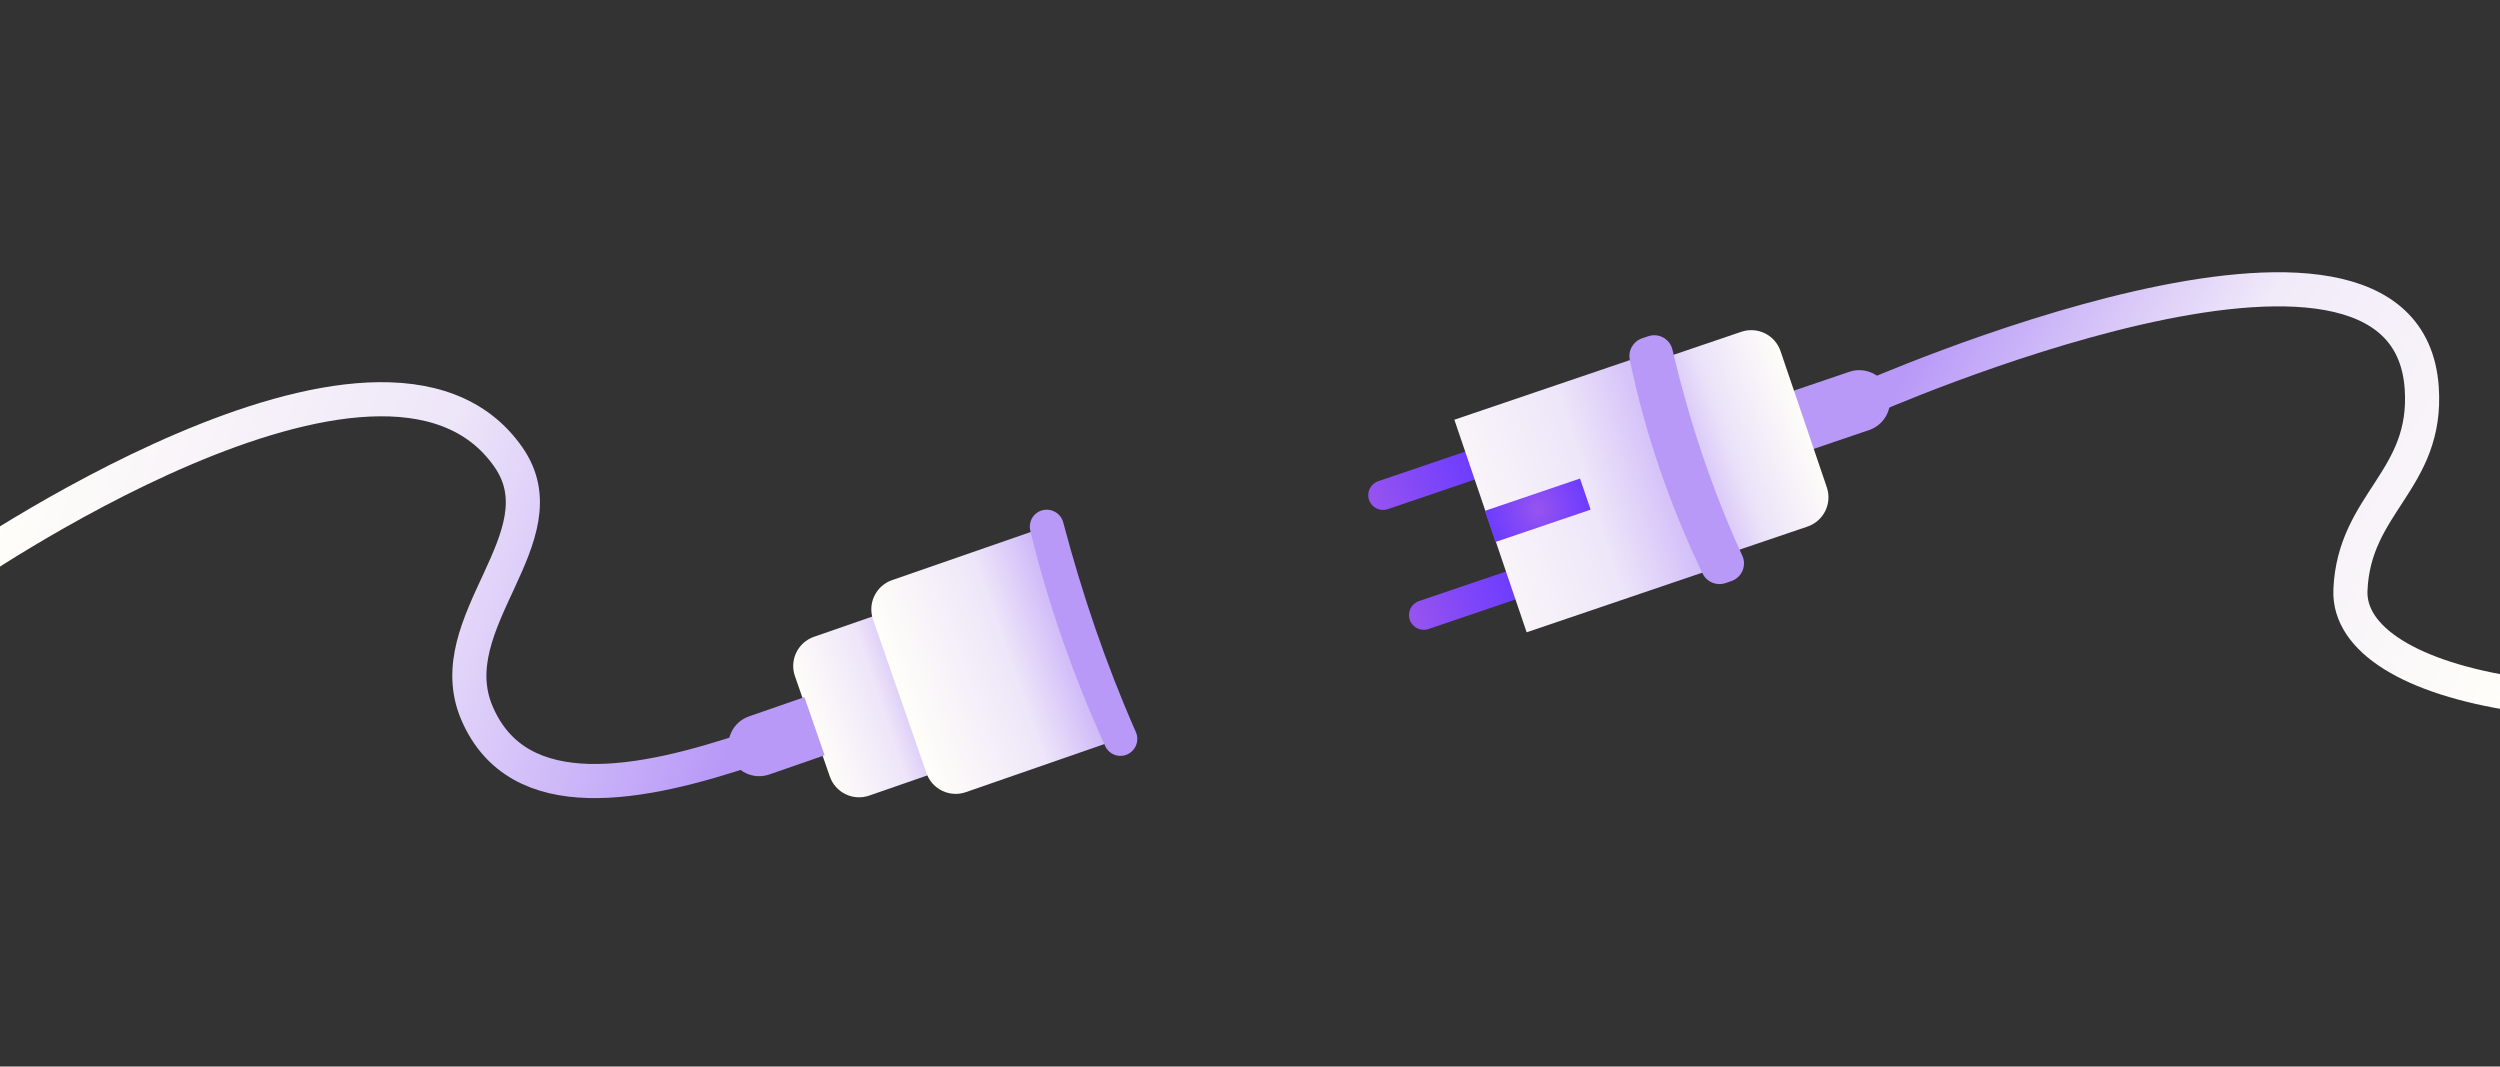 <svg width="100%" height="100%" viewBox="0 0 1172 500" version="1.1" xmlns="http://www.w3.org/2000/svg" xmlns:xlink="http://www.w3.org/1999/xlink" xml:space="preserve" xmlns:serif="http://www.serif.com/" style="fill-rule:evenodd;clip-rule:evenodd;stroke-linecap:round;stroke-linejoin:round;stroke-miterlimit:1.5;">
    <rect x="0" y="0" width="1172" height="500" fill="#333333" stroke="none"/>
    <g transform="matrix(1,0,0,1,0,0.981)">
        <path d="M-21.581,269.256C-21.581,269.256 179.486,128.542 238.394,213.384C264.376,250.805 205.44,290.651 223.566,333.229C242.964,378.795 300.937,367.214 352.338,349.843" style="fill:none;stroke:url(#_Linear1);stroke-width:16px;"/>
    </g>
    <g transform="matrix(0.945,-0.328,0.307,0.883,-76.034,182.975)">
        <path d="M425.615,277.288L394.181,277.288C390.339,277.288 386.654,278.92 383.937,281.824C381.22,284.729 379.693,288.669 379.693,292.777C379.693,307.949 379.693,330.938 379.693,346.11C379.693,350.218 381.22,354.158 383.937,357.063C386.654,359.967 390.339,361.599 394.181,361.599C407.639,361.599 425.615,361.599 425.615,361.599L425.615,277.288Z" style="fill:url(#_Linear2);"/>
    </g>
    <g transform="matrix(1.731,-0.601,0.41,1.179,-366.42,177.99)">
        <path d="M425.615,277.288L387.6,277.288C385.503,277.288 383.492,278.51 382.009,280.686C380.527,282.863 379.693,285.814 379.693,288.892L379.693,349.995C379.693,353.073 380.527,356.024 382.009,358.201C383.492,360.377 385.503,361.599 387.6,361.599L425.615,361.599L425.615,277.288Z" style="fill:url(#_Linear3);"/>
    </g>
    <g transform="matrix(1.066,-0.37,0.344,0.989,-128.806,154.158)">
        <path d="M373.195,314.2L348.842,314.2C341.783,314.2 336.061,320.367 336.061,327.975C336.061,327.975 336.061,327.976 336.061,327.976C336.061,335.584 341.783,341.751 348.842,341.751C359.583,341.751 373.195,341.751 373.195,341.751L373.195,314.2Z" style="fill:rgb(184,153,248);"/>
    </g>
    <g transform="matrix(1.344,-0.457,0.322,0.947,-469.12,305.539)">
        <path d="M793.594,342.598L761.921,342.598C759.228,342.598 757.045,345.697 757.045,349.52C757.045,349.52 757.045,349.52 757.045,349.52C757.045,353.343 759.228,356.442 761.921,356.442C771.874,356.442 793.594,356.442 793.594,356.442L793.594,342.598Z" style="fill:url(#_Linear4);"/>
    </g>
    <g transform="matrix(1.344,-0.457,0.322,0.947,-488.212,249.34)">
        <path d="M793.594,342.598L761.921,342.598C759.228,342.598 757.045,345.697 757.045,349.52C757.045,349.52 757.045,349.52 757.045,349.52C757.045,353.343 759.228,356.442 761.921,356.442C771.874,356.442 793.594,356.442 793.594,356.442L793.594,342.598Z" style="fill:url(#_Linear5);"/>
    </g>
    <g transform="matrix(0.945,-0.328,0.328,0.945,-84.57,152.135)">
        <path d="M520.201,278.761C520.375,276.533 519.611,274.334 518.094,272.694C516.576,271.054 514.443,270.121 512.209,270.121C512.208,270.119 512.208,270.119 512.207,270.119C508.163,270.119 504.778,273.183 504.376,277.207C500.887,313.128 501.118,348.791 504.417,384.243C504.799,388.252 508.167,391.314 512.195,391.314C512.195,391.317 512.195,391.317 512.196,391.317C514.427,391.316 516.556,390.381 518.066,388.738C519.576,387.096 520.329,384.895 520.141,382.671C517.339,348.266 517.553,313.613 520.201,278.761Z" style="fill:rgb(184,153,248);"/>
    </g>
    <g transform="matrix(-1.106,0.376,0.337,0.991,1146.43,-268.079)">
        <path d="M373.195,314.2L348.406,314.2C345.132,314.2 341.992,315.651 339.677,318.235C337.362,320.818 336.061,324.322 336.061,327.975C336.061,327.975 336.061,327.976 336.061,327.976C336.061,331.629 337.362,335.133 339.677,337.716C341.992,340.3 345.132,341.751 348.406,341.751C359.211,341.751 373.195,341.751 373.195,341.751L373.195,314.2Z" style="fill:rgb(184,153,248);"/>
    </g>
    <g transform="matrix(-1.305,0.443,0.368,1.083,1223.51,-317.621)">
        <path d="M425.615,277.288L390.206,277.288C387.418,277.288 384.744,278.622 382.773,280.997C380.801,283.372 379.693,286.593 379.693,289.952C379.693,305.867 379.693,333.02 379.693,348.935C379.693,352.294 380.801,355.515 382.773,357.89C384.744,360.265 387.418,361.599 390.206,361.599C403.762,361.599 425.615,361.599 425.615,361.599L425.615,277.288Z" style="fill:url(#_Linear6);"/>
    </g>
    <g transform="matrix(-1.834,0.623,0.402,1.182,1350.91,-396.148)">
        <rect x="379.693" y="277.288" width="45.921" height="84.312" style="fill:url(#_Linear7);"/>
    </g>
    <g transform="matrix(-0.971,0.33,0.059,0.173,1093.03,51.065)">
        <rect x="379.693" y="277.288" width="45.921" height="84.312" style="fill:url(#_Radial8);"/>
    </g>
    <g transform="matrix(1.225,-0.416,0.322,0.947,56.813,115.39)">
        <path d="M520.127,279.746C520.316,277.285 519.692,274.835 518.409,273.002C517.126,271.169 515.304,270.123 513.392,270.123C512.601,270.119 511.805,270.119 511.036,270.119C507.629,270.119 504.753,273.394 504.32,277.767C500.91,313.288 501.133,348.557 504.359,383.619C504.774,388.011 507.656,391.312 511.076,391.312C511.812,391.317 512.571,391.317 513.326,391.317C515.248,391.316 517.079,390.26 518.363,388.411C519.647,386.562 520.263,384.094 520.058,381.622C517.369,347.886 517.576,313.912 520.127,279.746Z" style="fill:rgb(184,153,248);"/>
    </g>
    <path d="M874.424,187.162C874.424,187.162 1127.77,74.896 1135.3,181.749C1138.35,225.182 1103.54,235.608 1101.88,276.659C1100.95,299.651 1129.92,317.959 1180.19,325.526" style="fill:none;stroke:url(#_Linear9);stroke-width:16px;"/>
    <defs>
        <linearGradient id="_Linear1" x1="0" y1="0" x2="1" y2="0" gradientUnits="userSpaceOnUse" gradientTransform="matrix(338.868,116.13,-116.13,338.868,0,241.61)"><stop offset="0" style="stop-color:rgb(255,254,249);stop-opacity:1"/><stop offset="0.52" style="stop-color:rgb(238,230,249);stop-opacity:1"/><stop offset="1" style="stop-color:rgb(184,153,248);stop-opacity:1"/></linearGradient>
        <linearGradient id="_Linear2" x1="0" y1="0" x2="1" y2="0" gradientUnits="userSpaceOnUse" gradientTransform="matrix(69.873,0.816,-0.763,74.704,378.122,318.842)"><stop offset="0" style="stop-color:rgb(255,254,249);stop-opacity:1"/><stop offset="0.51" style="stop-color:rgb(238,229,249);stop-opacity:1"/><stop offset="1" style="stop-color:rgb(184,153,248);stop-opacity:1"/></linearGradient>
        <linearGradient id="_Linear3" x1="0" y1="0" x2="1" y2="0" gradientUnits="userSpaceOnUse" gradientTransform="matrix(56.304,-0.484,0.33,82.632,379.98,317.028)"><stop offset="0" style="stop-color:rgb(255,254,249);stop-opacity:1"/><stop offset="0.52" style="stop-color:rgb(238,230,249);stop-opacity:1"/><stop offset="1" style="stop-color:rgb(184,153,248);stop-opacity:1"/></linearGradient>
        <linearGradient id="_Linear4" x1="0" y1="0" x2="1" y2="0" gradientUnits="userSpaceOnUse" gradientTransform="matrix(-36.13,-0.702,0.495,-51.286,793.386,350.472)"><stop offset="0" style="stop-color:rgb(109,60,255);stop-opacity:1"/><stop offset="1" style="stop-color:rgb(151,84,239);stop-opacity:1"/></linearGradient>
        <linearGradient id="_Linear5" x1="0" y1="0" x2="1" y2="0" gradientUnits="userSpaceOnUse" gradientTransform="matrix(-36.704,0.607,-0.428,-52.101,793.42,349.134)"><stop offset="0" style="stop-color:rgb(109,60,255);stop-opacity:1"/><stop offset="1" style="stop-color:rgb(151,84,239);stop-opacity:1"/></linearGradient>
        <linearGradient id="_Linear6" x1="0" y1="0" x2="1" y2="0" gradientUnits="userSpaceOnUse" gradientTransform="matrix(58.832,2.081,1.727,-70.872,378.711,317.505)"><stop offset="0" style="stop-color:rgb(255,254,249);stop-opacity:1"/><stop offset="0.47" style="stop-color:rgb(235,226,249);stop-opacity:1"/><stop offset="1" style="stop-color:rgb(184,153,248);stop-opacity:1"/></linearGradient>
        <linearGradient id="_Linear7" x1="0" y1="0" x2="1" y2="0" gradientUnits="userSpaceOnUse" gradientTransform="matrix(-80.934,3.512,2.263,125.584,442.446,319.427)"><stop offset="0" style="stop-color:rgb(255,254,249);stop-opacity:1"/><stop offset="0.52" style="stop-color:rgb(238,230,249);stop-opacity:1"/><stop offset="1" style="stop-color:rgb(184,153,248);stop-opacity:1"/></linearGradient>
        <radialGradient id="_Radial8" cx="0" cy="0" r="1" gradientUnits="userSpaceOnUse" gradientTransform="matrix(-22.884,-2.692,-0.479,128.551,402.527,317.349)"><stop offset="0" style="stop-color:rgb(151,84,239);stop-opacity:1"/><stop offset="1" style="stop-color:rgb(109,60,255);stop-opacity:1"/></radialGradient>
        <linearGradient id="_Linear9" x1="0" y1="0" x2="1" y2="0" gradientUnits="userSpaceOnUse" gradientTransform="matrix(280.263,153.892,-153.892,280.263,891.737,179.338)"><stop offset="0" style="stop-color:rgb(184,153,248);stop-opacity:1"/><stop offset="0.2" style="stop-color:rgb(212,193,248);stop-opacity:1"/><stop offset="0.42" style="stop-color:rgb(241,235,249);stop-opacity:1"/><stop offset="1" style="stop-color:rgb(255,254,249);stop-opacity:1"/></linearGradient>
    </defs>
</svg>
